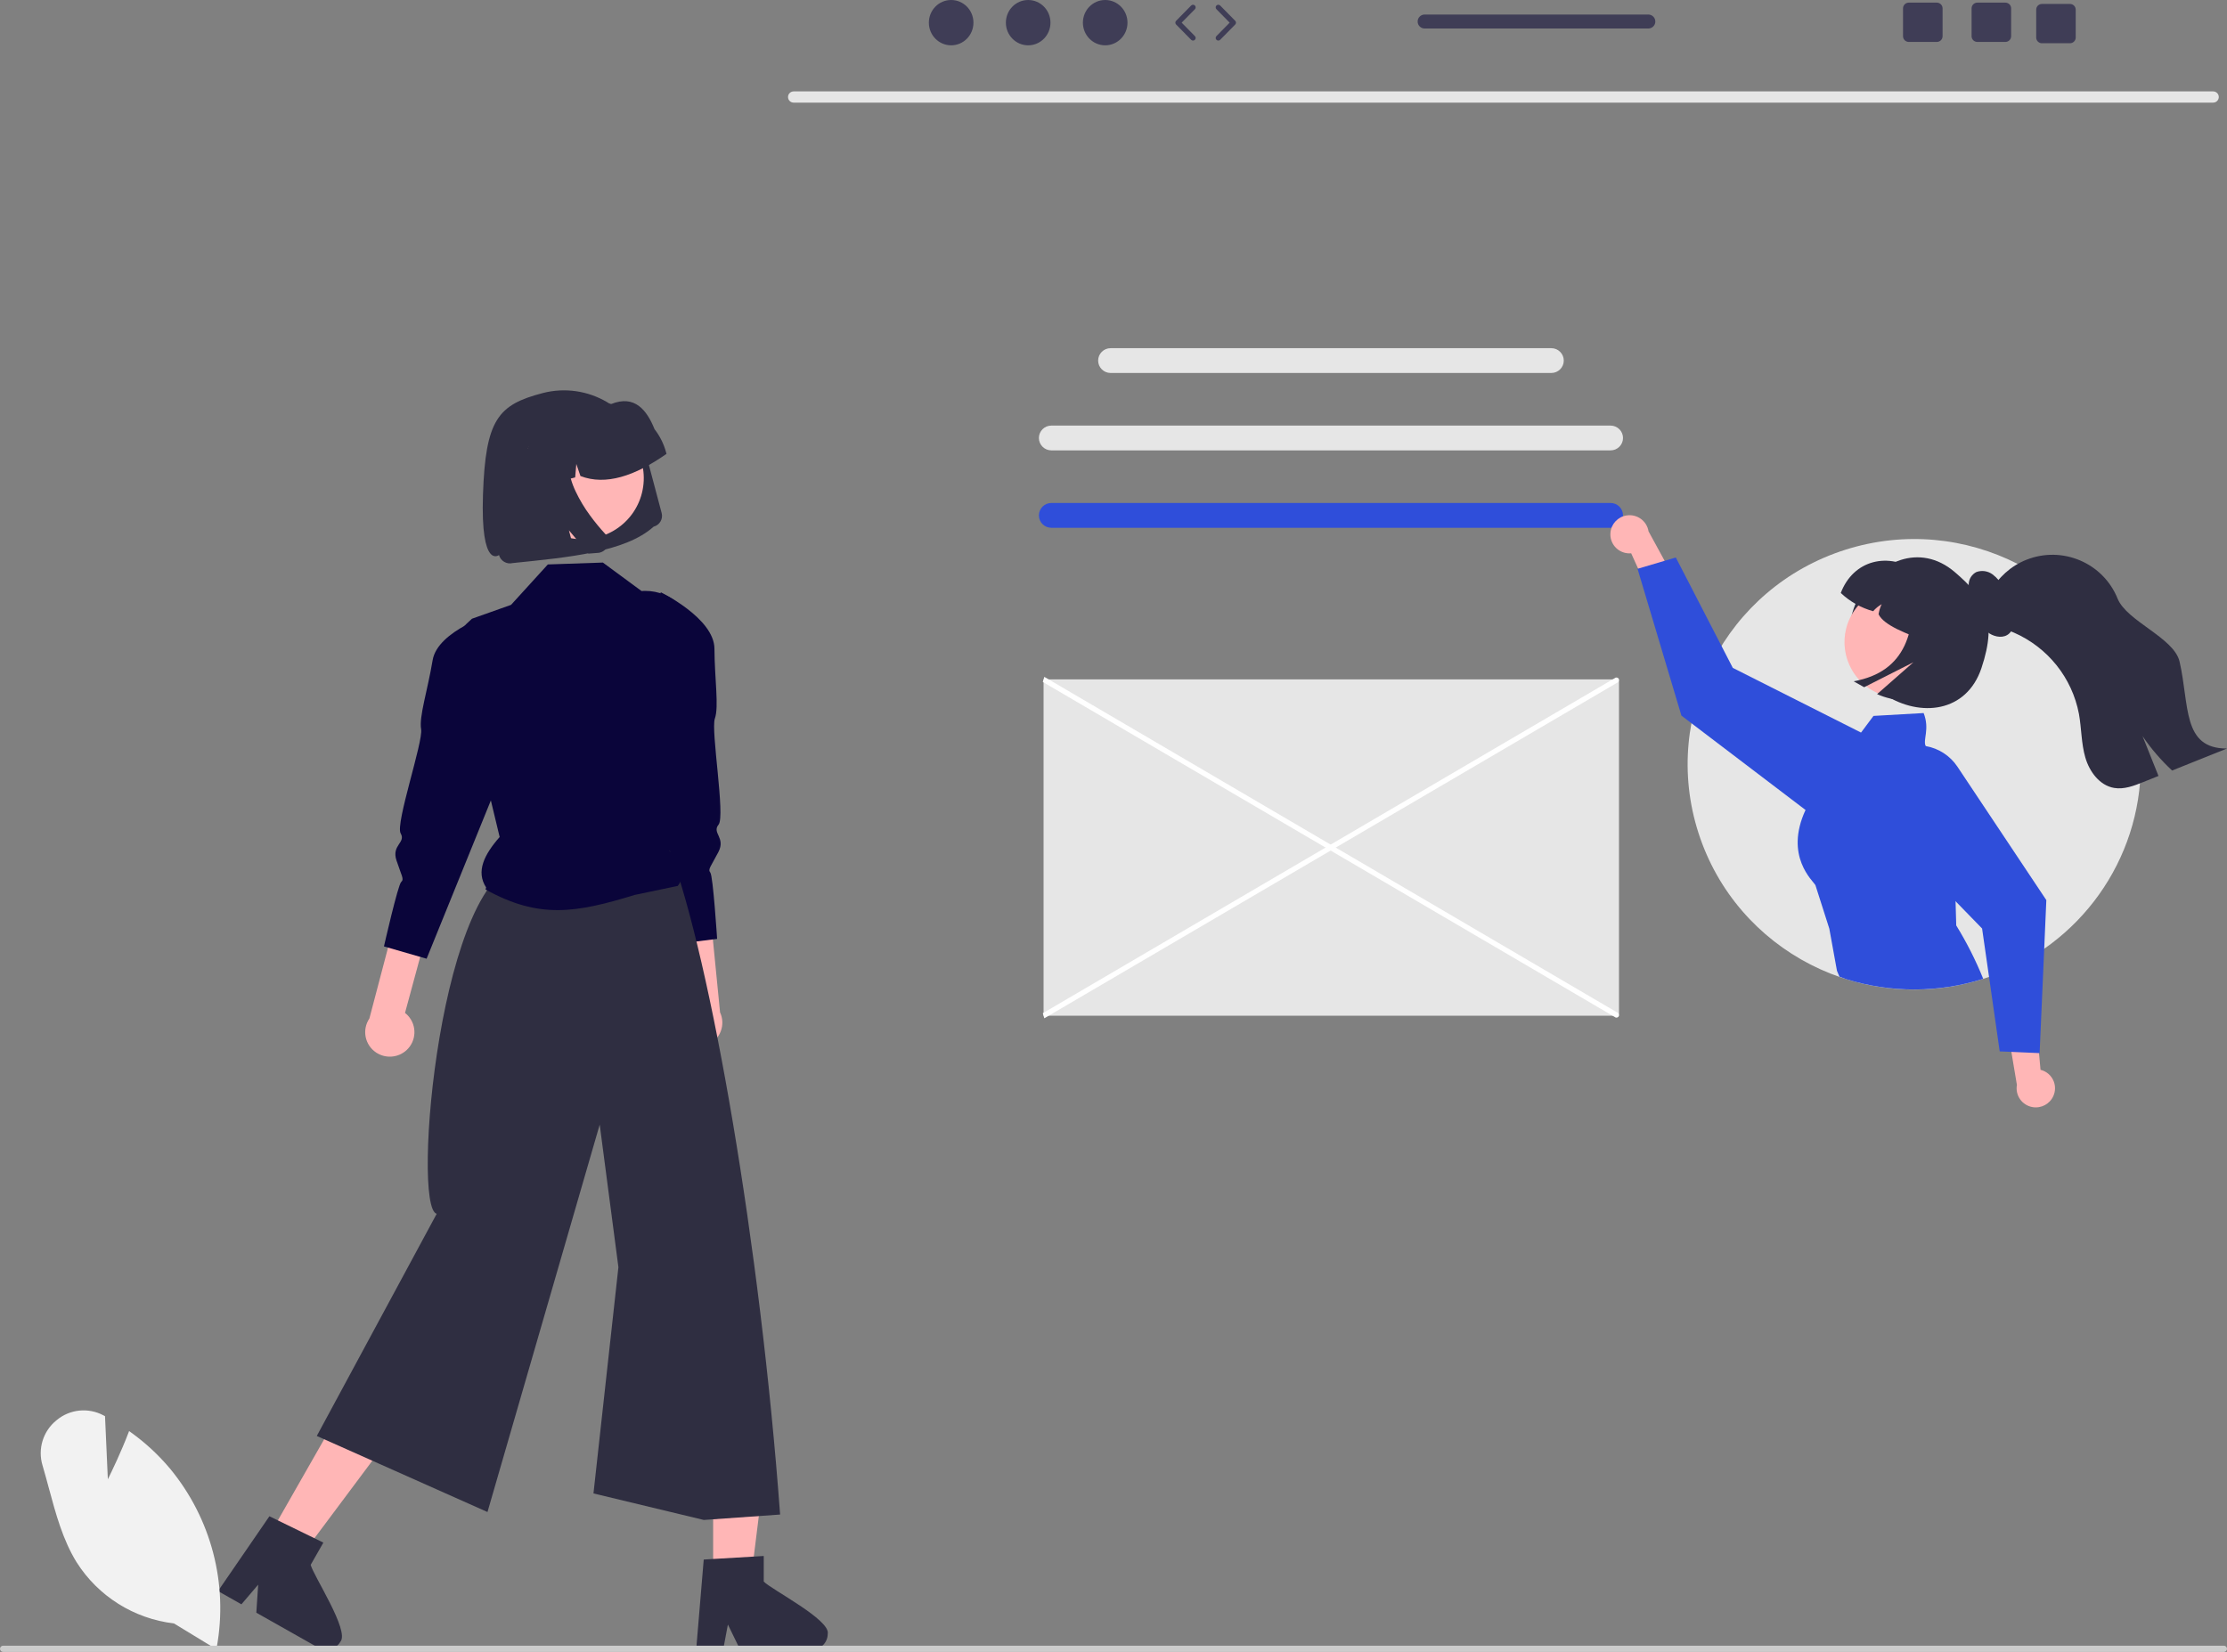 <svg width="1120" height="831" viewBox="0 0 1120 831" fill="none" xmlns="http://www.w3.org/2000/svg">
<rect x="0" y="0" width="1120" height="831" fill="#808080" stroke="none"/>
<g clip-path="url(#clip0_568_126)">
<path d="M1113.09 51.626H399.088C397.52 51.592 396.277 50.3 396.311 48.741C396.345 47.23 397.568 46.013 399.088 45.98H1113.09C1114.66 46.014 1115.91 47.306 1115.87 48.865C1115.84 50.376 1114.61 51.593 1113.09 51.626Z" fill="#E6E6E6"/>
<path d="M524.832 341.774H812.898C813.63 341.774 814.224 342.365 814.224 343.093V509.654C814.224 510.382 813.63 510.972 812.898 510.972H524.832V341.774Z" fill="#E6E6E6"/>
<path d="M812.558 511.873L524.451 343.052L525.21 340.497L813.317 509.318C814.027 509.526 814.432 510.267 814.223 510.973C814.013 511.678 813.268 512.081 812.558 511.873Z" fill="white"/>
<path d="M525.21 512.25L524.451 509.695L812.558 340.874C813.268 340.666 814.013 341.069 814.223 341.774C814.432 342.48 814.027 343.221 813.317 343.429L525.21 512.25Z" fill="white"/>
<path d="M780.181 175.152H558.55C555.086 175.152 552.277 177.945 552.277 181.39V181.39C552.277 184.834 555.086 187.627 558.55 187.627H780.181C783.645 187.627 786.453 184.834 786.453 181.39C786.453 177.945 783.645 175.152 780.181 175.152Z" fill="#E6E6E6"/>
<path d="M809.974 214.09H528.755C525.291 214.09 522.482 216.883 522.482 220.328V220.328C522.482 223.772 525.291 226.565 528.755 226.565H809.974C813.438 226.565 816.247 223.772 816.247 220.328C816.247 216.883 813.438 214.09 809.974 214.09Z" fill="#E6E6E6"/>
<path d="M809.974 253.028H528.755C525.291 253.028 522.482 255.821 522.482 259.266C522.482 262.71 525.291 265.503 528.755 265.503H809.974C813.438 265.503 816.247 262.71 816.247 259.266C816.247 255.821 813.438 253.028 809.974 253.028Z" fill="#2F4EDA"/>
<path d="M1076.65 384.475C1076.62 432.627 1046.02 475.514 1000.33 491.439C999.355 491.785 998.384 492.1 997.403 492.404C937.465 511.459 873.341 478.588 854.18 418.986C835.018 359.383 868.074 295.62 928.013 276.565C987.951 257.511 1052.07 290.382 1071.24 349.984C1074.82 361.134 1076.65 372.769 1076.65 384.475Z" fill="#E6E6E6"/>
<path d="M809.923 268.005C809.465 273.256 813.374 277.883 818.655 278.339C819.219 278.388 819.785 278.387 820.348 278.337L834.378 309.253L843.852 294.356L829.076 267.281C828.247 262.045 823.307 258.469 818.042 259.293C813.637 259.983 810.28 263.584 809.923 268.005Z" fill="#FFB6B6"/>
<path d="M948.193 384.433C947.989 383.519 947.728 382.619 947.413 381.737C945.402 376.055 941.306 371.337 935.946 368.53C935.819 368.457 935.682 368.383 935.556 368.32L871.46 335.98L865.774 324.956L842.799 280.447L837.166 282.115L823.853 286.049L823.547 286.133L845.615 359.981L850.679 363.841L908.033 407.458L909.901 408.885C919.429 416.117 932.843 415.332 941.452 407.038C942.311 406.22 943.105 405.336 943.826 404.395C948.199 398.72 949.8 391.402 948.193 384.433Z" fill="#2F4EDA"/>
<path d="M983.828 465.54L983.49 453.372L982.52 418.084C986.032 395.499 988.522 392.992 971.58 377.551C970.272 377.272 969.142 376.457 968.469 375.307C966.928 372.181 970.631 366.873 967.435 358.701L942.212 360.138L935.946 368.53L910.734 402.307C909.746 403.977 908.845 405.696 908.034 407.458C897.242 430.766 911.873 443.155 913.013 445.284L919.996 467.155L923.847 488.366L925.091 491.313L928.604 492.593C951.014 499.552 975.034 499.486 997.404 492.404C993.639 483.089 989.098 474.103 983.828 465.54Z" fill="#2F4EDA"/>
<path d="M1032.68 551.323C1034.84 546.508 1032.66 540.865 1027.82 538.719C1027.3 538.491 1026.77 538.308 1026.22 538.173L1023.11 504.396L1009.26 515.4L1014.34 545.789C1013.4 551.006 1016.9 555.99 1022.14 556.921C1026.54 557.699 1030.89 555.385 1032.68 551.323Z" fill="#FFB6B6"/>
<path d="M984.438 385.702C980.78 380.199 975.003 376.438 968.467 375.307C967.068 375.055 965.649 374.929 964.227 374.929C959.487 374.93 954.853 376.32 950.903 378.926C949.65 379.748 948.481 380.69 947.412 381.737C937.825 390.97 937.58 406.183 946.865 415.716L946.874 415.724L983.489 453.372L996.834 467.093L1000.33 491.44L1005.69 528.899L1011.56 529.15L1025.44 529.759L1025.76 529.769L1028.07 477.278L1029.14 452.806L984.438 385.702Z" fill="#2F4EDA"/>
<path d="M934.402 301.122C925.485 318.6 931.31 338.844 947.858 349.49C965.751 361.002 988.984 358.482 996.499 336.11C1004.87 311.198 997.992 300.51 983.043 287.742C965.525 272.78 944.037 282.238 934.402 301.122Z" fill="#2F2E41"/>
<path d="M978.299 340.057C968.841 352.384 951.125 354.754 938.727 345.349C926.346 335.956 923.951 318.369 933.374 306.04L933.619 305.72C943.352 293.606 961.117 291.631 973.3 301.31C985.205 310.768 987.414 327.914 978.292 340.051L978.299 340.057Z" fill="#FFB6B6"/>
<path d="M925.762 298.292C930.35 302.634 935.943 305.785 942.046 307.468C943.27 306.06 944.72 304.865 946.338 303.931C945.564 305.533 945.033 307.241 944.763 308.998C947.485 314.616 958.603 318.654 969.229 322.784L983.303 298.085L964.674 287.588C949.706 277.297 932.084 281.69 925.762 298.292Z" fill="#2F2E41"/>
<path d="M993.919 287.773C996.679 286.761 999.767 287.21 1002.12 288.964C1004.39 290.679 1006.22 292.896 1007.48 295.441C1009.75 299.557 1011.39 303.994 1012.33 308.599C1013.13 312.583 1013 317.399 1009.4 319.478C1006.4 321.213 1002.12 320.12 999.359 317.805C996.805 315.376 994.867 312.379 993.705 309.059C992.36 305.882 991.088 302.588 988.697 299.949L991.181 301.102C990.396 298.732 990.03 296.245 990.1 293.75C990.215 291.225 991.669 288.95 993.919 287.773Z" fill="#2F2E41"/>
<path d="M961.698 291.01L981.684 302.271C992.938 308.612 996.891 322.824 990.515 334.015C981.271 350.233 961.142 356.802 944.032 349.184L962.295 333.153L937.52 345.705L932.23 342.724C958.801 337.92 963.926 317.195 961.698 291.01Z" fill="#2F2E41"/>
<path d="M999.453 310.802C1002.82 314.696 1008.08 316.21 1012.83 318.236C1029.86 325.662 1042.09 340.965 1045.54 359.129C1046.85 366.417 1046.68 373.96 1048.75 381.065C1050.81 388.169 1055.92 395.139 1063.25 396.372C1068.21 397.215 1073.18 395.31 1077.85 393.43C1080.41 392.405 1082.98 391.376 1085.54 390.342C1082.87 383.665 1080.19 376.988 1077.53 370.311C1081.81 376.612 1086.8 382.414 1092.39 387.608C1101.59 383.921 1110.79 380.235 1120 376.548C1097.34 376.634 1101.21 354.759 1096.14 332.811C1093.35 320.751 1069.62 312.585 1064.97 301.11C1057.7 283.121 1037.15 274.395 1019.05 281.621C1011.26 284.735 1004.84 290.511 1000.94 297.912C996.286 299.755 996.151 306.957 999.453 310.802Z" fill="#2F2E41"/>
<path d="M341.183 522.101C336.937 516.754 337.854 508.998 343.23 504.776C343.751 504.367 344.304 504 344.884 503.679L338.412 442.537L354.979 436.599L362.131 509.274C365.007 515.447 362.305 522.769 356.098 525.628C350.904 528.02 344.738 526.562 341.183 522.101Z" fill="#FFB6B6"/>
<path d="M332.324 297.937C332.324 297.937 359.219 310.985 359.306 326.325C359.393 341.666 361.621 355.54 359.517 361.476C357.412 367.411 364.865 410.555 361.376 414.828C357.887 419.1 365.075 421.287 361.298 428.599C357.521 435.911 355.849 437.287 357.233 438.95C358.617 440.613 360.65 472.31 360.65 472.31L338.489 475.066L314.914 372.759L332.324 297.937Z" fill="#0A053A"/>
<path d="M204.425 528.312C209.465 523.698 209.79 515.895 205.15 510.883C204.701 510.397 204.213 509.949 203.691 509.541L219.777 450.178L204.358 441.717L185.772 512.362C181.954 518.006 183.461 525.66 189.137 529.457C193.887 532.634 200.207 532.16 204.425 528.312Z" fill="#FFB6B6"/>
<path d="M248.718 308.34C248.718 308.34 220.091 317.009 217.572 332.144C215.054 347.278 210.654 360.63 211.791 366.822C212.928 373.013 198.728 414.448 201.495 419.215C204.263 423.981 196.818 425.013 199.389 432.826C201.959 440.638 203.392 442.26 201.762 443.685C200.131 445.11 193.098 476.092 193.098 476.092L214.545 482.288L254.047 384.957L248.718 308.34Z" fill="#0A053A"/>
<path d="M358.655 793.897L377.749 793.896L386.833 720.66L358.652 720.661L358.655 793.897Z" fill="#FFB6B6"/>
<path d="M384.103 795.606V782.734L379.083 783.039L358.65 784.243L353.92 784.532L350.305 827.642L350.111 829.953H363.669L364.105 827.658L366.074 817.226L371.158 827.658L372.272 829.953H408.217C412.668 829.925 416.267 826.339 416.287 821.912C417.804 814.866 387.912 799.635 384.103 795.606Z" fill="#2F2E41"/>
<path d="M134.957 773.229L151.565 782.599L195.811 723.359L171.3 709.531L134.957 773.229Z" fill="#FFB6B6"/>
<path d="M156.25 787.196L162.626 776.01L158.139 773.811L139.755 764.839L135.494 762.752L114.56 793.231L109.637 800.389L115.205 803.535L121.419 807.05L129.844 797.163L128.908 811.271L158.268 827.851H158.284L160.172 828.91C164.055 831.091 168.98 829.734 171.18 825.876C175.99 820.484 157.557 792.589 156.25 787.196Z" fill="#2F2E41"/>
<path d="M263.898 434.396C221.579 435.908 206.706 607.485 219.629 610.597L159.32 722.361L245.162 760.625L301.604 565.744L311.011 637.46L298.468 751.271L353.954 764.614L392.333 761.888C382.36 626.228 357.461 483.148 336.826 427.803L263.898 434.396Z" fill="#2F2E41"/>
<path d="M244.471 446.426L244.192 447.467C271.242 462.433 289.713 459.231 319.282 450.172L340.868 445.661C345.58 439.552 341.74 433.576 336.52 427.758L349.461 321.917C349.374 308.205 338.124 297.159 324.334 297.245C323.768 297.249 323.201 297.271 322.636 297.313L303.198 282.994L275.525 283.943L257.015 304.275L245.956 308.204L237.364 311.25C235.627 312.806 233.731 314.599 231.914 316.577L245.505 397.007L251.286 421.057C243.537 429.844 239.267 438.42 244.471 446.426Z" fill="#0A053A"/>
<path d="M87.48 816.669C67.343 814.285 49.365 802.991 38.552 785.931C31.61 774.735 28.027 761.439 24.563 748.581C23.554 744.839 22.512 740.97 21.408 737.24C18.855 728.9 21.66 719.855 28.493 714.395C35.099 708.889 44.409 707.933 52.007 711.982L52.817 712.409L54.238 744.157C56.343 739.904 60.962 730.296 64.621 720.701L64.928 719.898L65.629 720.401C72.986 725.657 79.648 731.813 85.458 738.724C106.223 763.826 114.832 796.74 108.999 828.722L108.822 829.663L87.48 816.669Z" fill="#F2F2F2"/>
<path d="M7.11725e-06 829.431C-0.003 830.295 0.7 830.997 1.569 831H1118.42C1119.29 831 1120 830.297 1120 829.431C1120 828.564 1119.29 827.862 1118.42 827.862H1.578C0.709 827.859 0.003 828.558 2.03769e-05 829.422L7.11725e-06 829.431Z" fill="#CCCCCC"/>
<path d="M328.716 264.939L328.743 264.932C331.757 264.139 333.554 261.066 332.756 258.07L324.716 227.783C323.281 222.355 320.763 217.27 317.312 212.83C310.563 204.168 300.713 198.43 289.815 196.812C284.19 195.983 278.455 196.296 272.955 197.73C250.453 203.599 244.168 211 242.898 248.872C241.628 286.744 250.95 279.204 250.95 279.204C251.143 279.934 251.482 280.619 251.947 281.216C252.855 282.38 254.182 283.15 255.648 283.365C256.4 283.474 257.167 283.432 257.902 283.241C286.002 280.365 314.46 277.746 328.721 264.938L328.716 264.939Z" fill="#2F2E41"/>
<path d="M262.649 232.964C258.525 249.517 268.676 266.259 285.322 270.36C293.3 272.325 301.736 271.065 308.781 266.856C315.824 262.678 320.892 255.87 322.855 247.952C326.965 231.396 316.8 214.661 300.151 210.574C292.193 208.621 283.781 209.876 276.75 214.065C269.698 218.237 264.619 225.043 262.649 232.964Z" fill="#FFB6B6"/>
<path d="M335.031 227.712C333.896 223.42 331.904 219.398 329.175 215.886C325.297 206.274 319.215 198.506 307.431 203.222C303.011 202.573 298.505 202.814 294.181 203.931L288.077 205.501C288.008 205.519 287.94 205.536 287.871 205.554C270.122 210.225 259.54 228.319 264.237 245.97L264.398 246.576L277.308 243.243L278.463 229.873L282.591 241.882L289.26 240.162L289.841 233.417L291.924 239.472C304.568 244.356 319.222 239.51 335.187 228.322L335.031 227.712Z" fill="#2F2E41"/>
<path d="M305.412 270.035C305.874 270.961 306.065 271.997 305.964 273.026C305.916 273.552 305.794 274.068 305.602 274.56C305.436 274.979 305.222 275.378 304.963 275.747C304.194 276.839 303.059 277.622 301.762 277.956C301.681 277.977 301.6 277.996 301.518 278.013C301.436 278.031 301.354 278.046 301.271 278.06C301.188 278.074 301.105 278.087 301.021 278.097C300.937 278.107 300.853 278.115 300.767 278.122L295.971 278.497L286.111 266.758L289.368 279.026L267.569 280.763L253.75 228.704L288.68 219.713L288.082 220.936C286.107 225.029 285.305 229.586 285.766 234.103C286.255 238.672 287.528 243.125 289.529 247.267C291.521 251.467 293.913 255.467 296.674 259.212C299.1 262.535 301.717 265.717 304.511 268.74C304.871 269.128 305.174 269.564 305.412 270.035Z" fill="#2F2E41"/>
<path d="M478.352 22.797C484.545 22.797 489.565 17.694 489.565 11.399C489.565 5.103 484.545 0 478.352 0C472.159 0 467.139 5.103 467.139 11.399C467.139 17.694 472.159 22.797 478.352 22.797Z" fill="#3F3D56"/>
<path d="M517.088 22.797C523.281 22.797 528.301 17.694 528.301 11.399C528.301 5.103 523.281 0 517.088 0C510.895 0 505.875 5.103 505.875 11.399C505.875 17.694 510.895 22.797 517.088 22.797Z" fill="#3F3D56"/>
<path d="M555.824 22.797C562.017 22.797 567.038 17.694 567.038 11.399C567.038 5.103 562.017 0 555.824 0C549.632 0 544.611 5.103 544.611 11.399C544.611 17.694 549.632 22.797 555.824 22.797Z" fill="#3F3D56"/>
<path d="M599.994 20.408C599.649 20.408 599.305 20.275 599.046 20.011L591.48 12.32C590.975 11.808 590.975 10.989 591.48 10.476L599.046 2.786C599.559 2.266 600.4 2.258 600.921 2.765C601.445 3.275 601.454 4.11 600.942 4.63L594.283 11.398L600.942 18.167C601.454 18.688 601.445 19.523 600.921 20.032C600.663 20.283 600.328 20.408 599.994 20.408Z" fill="#3F3D56"/>
<path d="M612.709 20.408C612.374 20.408 612.039 20.283 611.782 20.032C611.258 19.523 611.249 18.688 611.761 18.167L618.419 11.398L611.761 4.63C611.249 4.11 611.258 3.275 611.782 2.765C612.304 2.256 613.145 2.265 613.657 2.786L621.222 10.476C621.726 10.989 621.726 11.808 621.222 12.32L613.657 20.011C613.397 20.275 613.053 20.408 612.709 20.408Z" fill="#3F3D56"/>
<path d="M1008.52 1.32H994.453C992.848 1.32 991.549 2.612 991.549 4.207V18.21C991.549 19.806 992.848 21.098 994.453 21.098H1008.52C1010.13 21.098 1011.44 19.806 1011.44 18.21V4.207C1011.44 2.612 1010.13 1.32 1008.52 1.32Z" fill="#3F3D56"/>
<path d="M974.045 1.32H959.976C958.372 1.32 957.072 2.612 957.072 4.207V18.21C957.072 19.806 958.372 21.098 959.976 21.098H974.045C975.649 21.098 976.962 19.806 976.962 18.21V4.207C976.962 2.612 975.649 1.32 974.045 1.32Z" fill="#3F3D56"/>
<path d="M1041.01 1.979H1026.94C1025.33 1.979 1024.04 3.271 1024.04 4.867V18.869C1024.04 20.465 1025.33 21.757 1026.94 21.757H1041.01C1042.61 21.757 1043.92 20.465 1043.92 18.869V4.867C1043.92 3.271 1042.61 1.979 1041.01 1.979Z" fill="#3F3D56"/>
<path d="M828.956 7.306H716.501C714.539 7.306 712.961 8.888 712.961 10.826C712.961 12.764 714.539 14.347 716.501 14.347H828.956C830.905 14.347 832.496 12.764 832.496 10.826C832.496 8.888 830.905 7.306 828.956 7.306Z" fill="#3F3D56"/>
</g>
<defs>
<clipPath id="clip0_568_126">
<rect width="1120" height="831" fill="white"/>
</clipPath>
</defs>
</svg>

